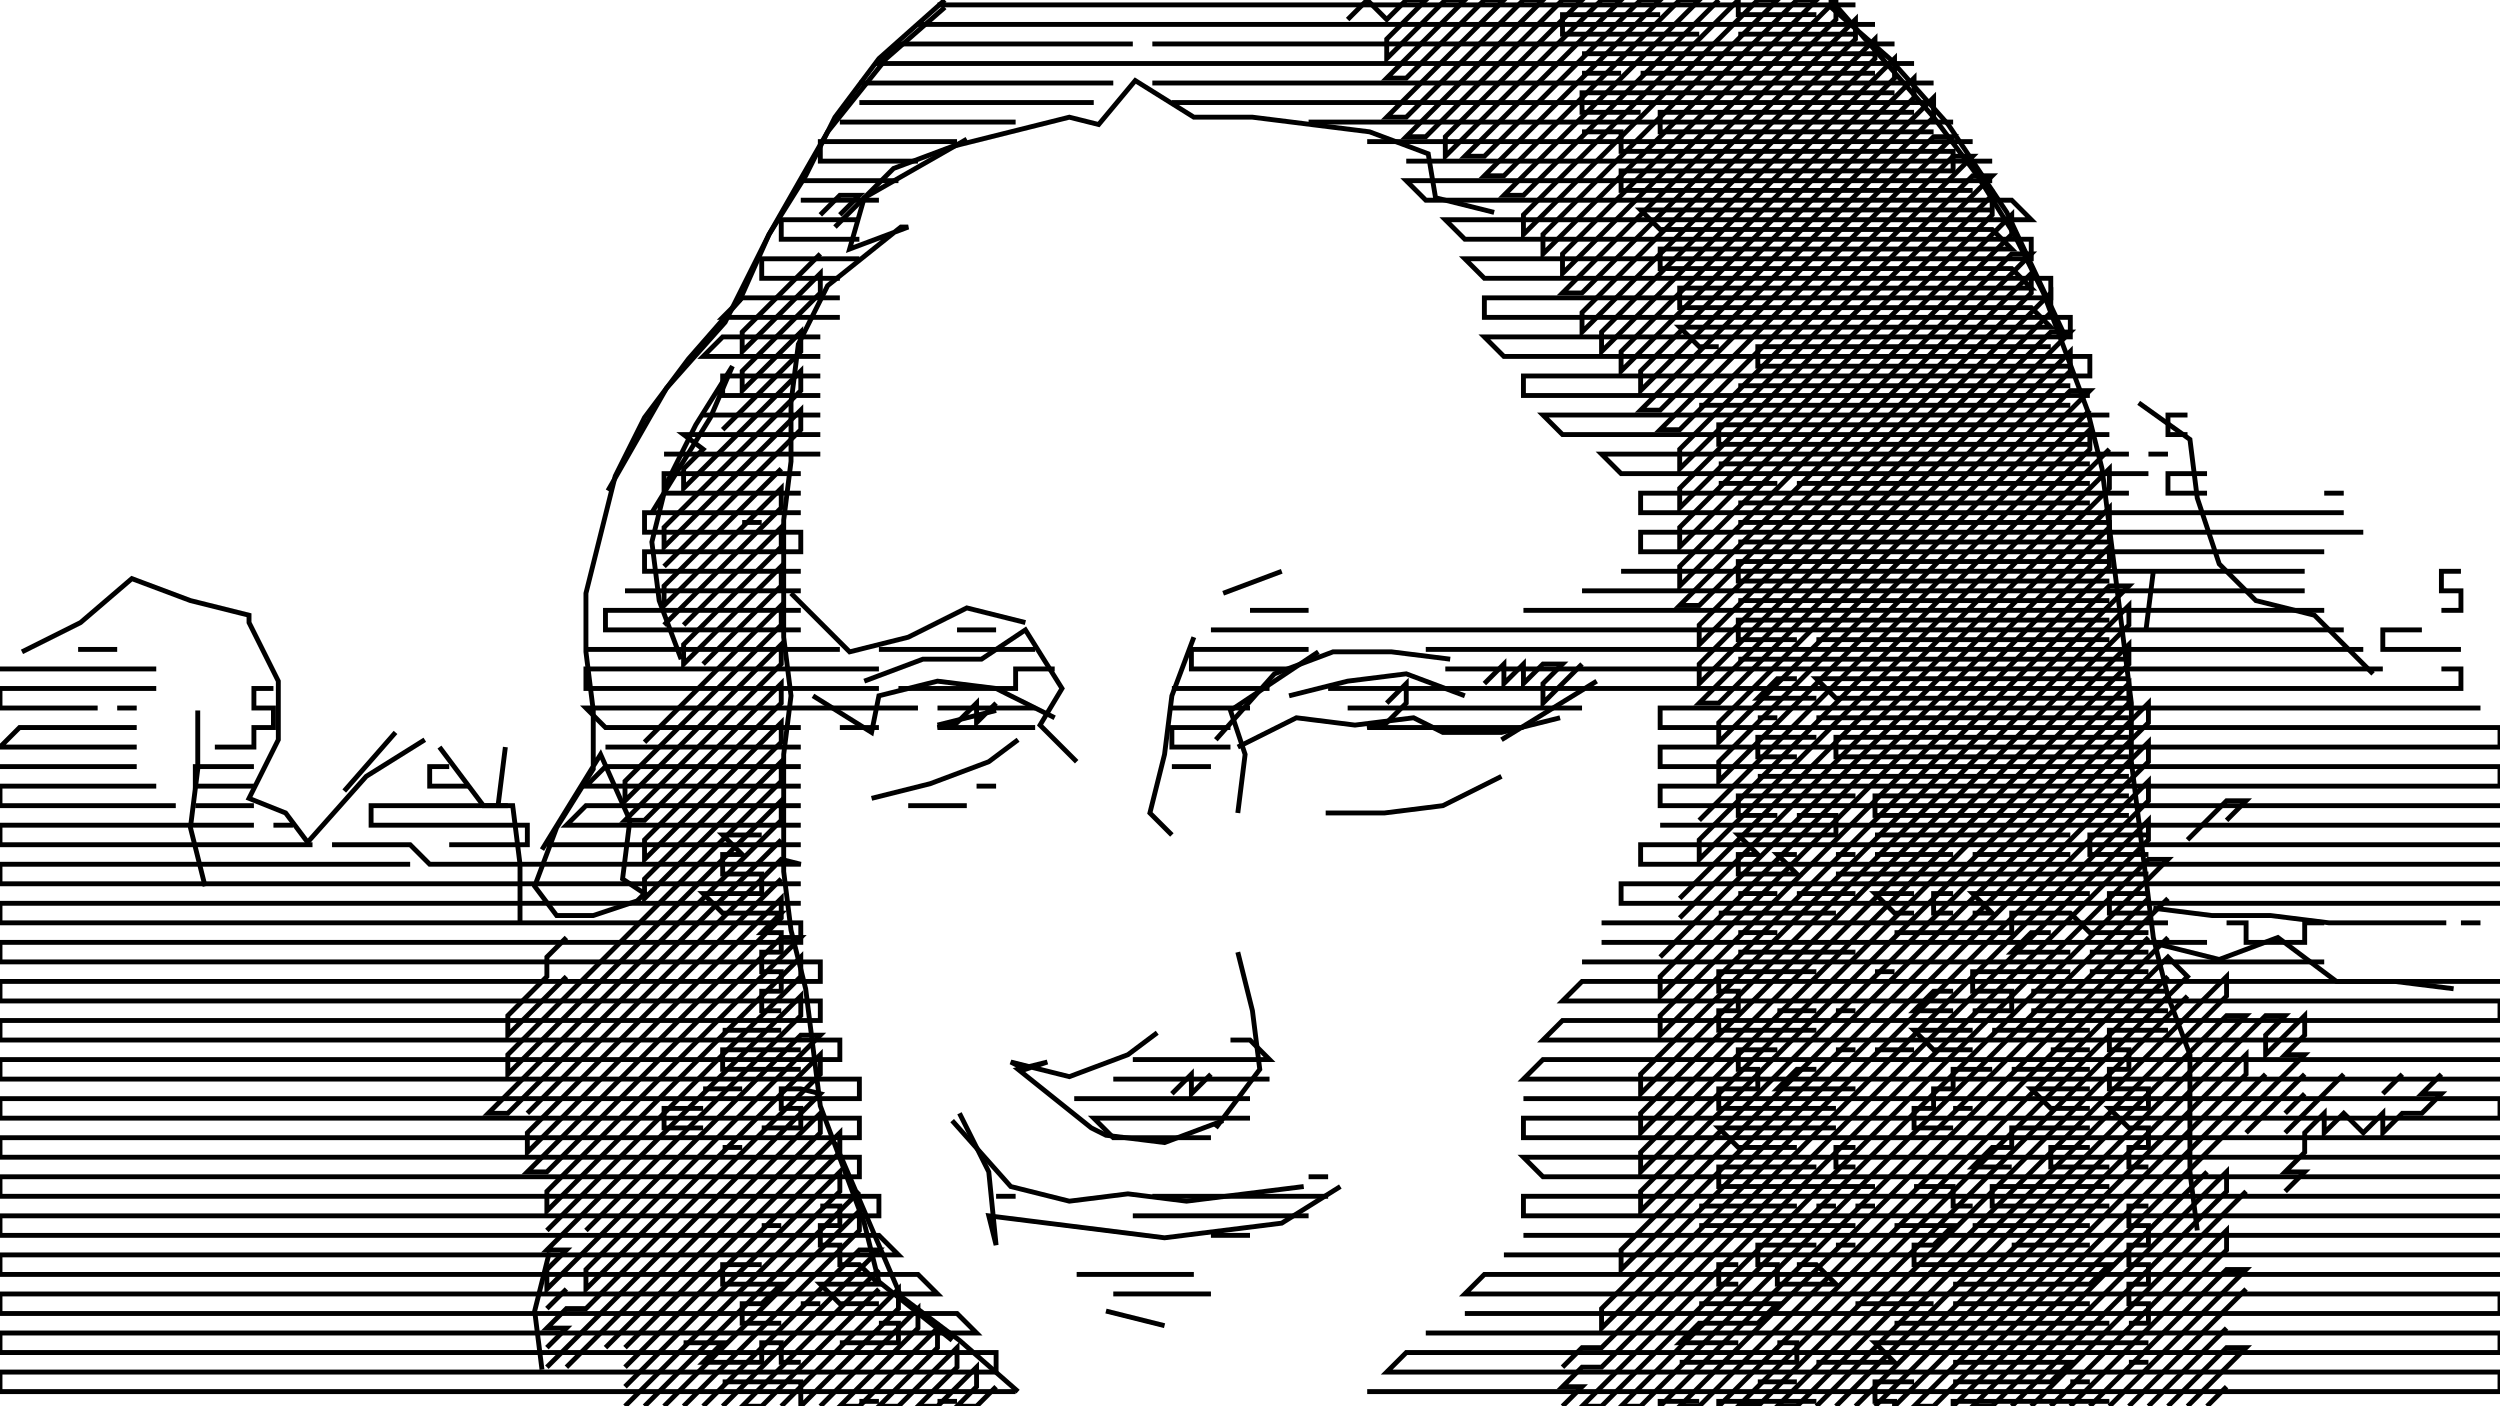 <svg xmlns="http://www.w3.org/2000/svg" height="288px" width="512px" version="1.1"><polyline points="193.5,0.0,180.0,12.0,171.0,24.0,165.0,36.0,157.5,48.0,151.5,61.5,141.0,73.5,132.0,85.5,126.0,97.5,123.0,109.5,120.0,121.5,120.0,133.5,121.5,145.5,121.5,157.5,114.0,169.5,109.5,181.5,114.0,187.5,121.5,187.5,130.5,184.5,132.0,183.0,127.5,180.0,129.0,168.0,123.0,154.5,111.0,174.0" stroke="black" stroke-width="1" fill="none" />
<polyline points="102.0,165.0,103.5,153.0" stroke="black" stroke-width="1" fill="none" />
<polyline points="90.0,153.0,99.0,165.0,105.0,165.0,106.5,177.0,106.5,189.0" stroke="black" stroke-width="1" fill="none" />
<polyline points="70.5,162.0,81.0,150.0" stroke="black" stroke-width="1" fill="none" />
<polyline points="87.0,151.5,75.0,159.0,63.0,172.5,58.5,166.5,51.0,163.5,57.0,151.5,57.0,139.5,51.0,127.5,51.0,126.0,39.0,123.0,27.0,118.5,16.5,127.5,4.5,133.5" stroke="black" stroke-width="1" fill="none" />
<polyline points="40.5,145.5,40.5,157.5,39.0,169.5,42.0,181.5" stroke="black" stroke-width="1" fill="none" />
<polyline points="112.5,256.5,109.5,268.5,111.0,280.5" stroke="black" stroke-width="1" fill="none" />
<polyline points="171.0,234.0,184.5,265.5,196.5,274.5,208.5,285.0" stroke="black" stroke-width="1" fill="none" />
<polyline points="226.5,268.5,238.5,271.5" stroke="black" stroke-width="1" fill="none" />
<polyline points="244.5,261.0,232.5,261.0,220.5,261.0" stroke="black" stroke-width="1" fill="none" />
<polyline points="195.0,229.5,207.0,243.0,219.0,246.0,231.0,244.5,243.0,246.0,255.0,244.5,267.0,243.0" stroke="black" stroke-width="1" fill="none" />
<polyline points="250.5,229.5,238.5,234.0,226.5,232.5,223.5,231.0,208.5,219.0,214.5,217.5,210.0,219.0,207.0,217.5,219.0,220.5,231.0,216.0,237.0,211.5" stroke="black" stroke-width="1" fill="none" />
<polyline points="249.0,231.0,258.0,219.0,256.5,207.0,253.5,195.0" stroke="black" stroke-width="1" fill="none" />
<polyline points="271.5,166.5,283.5,166.5,295.5,165.0,307.5,159.0" stroke="black" stroke-width="1" fill="none" />
<polyline points="300.0,142.5,288.0,138.0,276.0,139.5,264.0,142.5" stroke="black" stroke-width="1" fill="none" />
<polyline points="270.0,133.5,252.0,145.5,255.0,154.5,253.5,166.5" stroke="black" stroke-width="1" fill="none" />
<polyline points="253.5,153.0,265.5,147.0,277.5,148.5,289.5,147.0,295.5,150.0,307.5,150.0,319.5,147.0" stroke="black" stroke-width="1" fill="none" />
<polyline points="327.0,139.5,307.5,151.5" stroke="black" stroke-width="1" fill="none" />
<polyline points="262.5,117.0,250.5,121.5" stroke="black" stroke-width="1" fill="none" />
<polyline points="244.5,130.5,240.0,142.5,238.5,154.5,235.5,166.5,240.0,171.0" stroke="black" stroke-width="1" fill="none" />
<polyline points="249.0,151.5,261.0,138.0,273.0,133.5,285.0,133.5,297.0,135.0" stroke="black" stroke-width="1" fill="none" />
<polyline points="204.0,145.5,192.0,148.5" stroke="black" stroke-width="1" fill="none" />
<polyline points="208.5,151.5,202.5,156.0,190.5,160.5,178.5,163.5" stroke="black" stroke-width="1" fill="none" />
<polyline points="186.0,165.0,198.0,165.0" stroke="black" stroke-width="1" fill="none" />
<polyline points="220.5,156.0,213.0,148.5,217.5,141.0,210.0,129.0,201.0,135.0,189.0,135.0,177.0,139.5" stroke="black" stroke-width="1" fill="none" />
<polyline points="166.5,142.5,178.5,150.0,180.0,142.5,192.0,139.5,204.0,141.0,216.0,147.0" stroke="black" stroke-width="1" fill="none" />
<polyline points="210.0,127.5,198.0,124.5,186.0,130.5,174.0,133.5,162.0,121.5" stroke="black" stroke-width="1" fill="none" />
<polyline points="139.5,135.0,135.0,123.0,133.5,111.0,136.5,99.0,142.5,87.0,150.0,75.0,145.5,85.5,133.5,105.0" stroke="black" stroke-width="1" fill="none" />
<polyline points="124.5,100.5,136.5,79.5,148.5,66.0,157.5,48.0,169.5,27.0,181.5,12.0,193.5,1.5" stroke="black" stroke-width="1" fill="none" />
<polyline points="198.0,28.5,177.0,40.5,174.0,51.0,186.0,46.5,184.5,46.5,169.5,58.5,163.5,70.5,162.0,82.5,162.0,94.5,160.5,106.5,160.5,118.5,160.5,130.5,162.0,142.5,160.5,154.5,160.5,166.5,160.5,178.5,162.0,190.5,165.0,202.5,166.5,214.5,168.0,226.5,172.5,238.5,177.0,250.5,180.0,262.5,195.0,274.5" stroke="black" stroke-width="1" fill="none" />
<polyline points="196.5,228.0,202.5,240.0,204.0,255.0,202.5,249.0,214.5,250.5,226.5,252.0,238.5,253.5,250.5,252.0,262.5,250.5,274.5,243.0" stroke="black" stroke-width="1" fill="none" />
<polyline points="442.5,193.5,454.5,196.5,466.5,192.0,478.5,201.0,490.5,201.0,502.5,202.5" stroke="black" stroke-width="1" fill="none" />
<polyline points="501.0,189.0,489.0,189.0,477.0,189.0,465.0,187.5,453.0,187.5,441.0,186.0" stroke="black" stroke-width="1" fill="none" />
<polyline points="486.0,138.0,474.0,126.0,462.0,123.0,454.5,115.5,450.0,102.0,448.5,90.0,438.0,82.5" stroke="black" stroke-width="1" fill="none" />
<polyline points="423.0,69.0,411.0,43.5,399.0,25.5,387.0,12.0,375.0,1.5,375.0,0.0,385.5,12.0,396.0,24.0,405.0,36.0,412.5,48.0,418.5,60.0,423.0,72.0,427.5,84.0,430.5,96.0,432.0,108.0,433.5,120.0,435.0,132.0,436.5,144.0,436.5,156.0,438.0,168.0,439.5,180.0,441.0,192.0,444.0,204.0,448.5,216.0,448.5,228.0,448.5,240.0,450.0,252.0" stroke="black" stroke-width="1" fill="none" />
<polyline points="439.5,129.0,441.0,117.0" stroke="black" stroke-width="1" fill="none" />
<polyline points="306.0,43.5,294.0,40.5,292.5,31.5,280.5,27.0,268.5,25.5,256.5,24.0,244.5,24.0,232.5,16.5,225.0,25.5,219.0,24.0,207.0,27.0,195.0,30.0,183.0,34.5,171.0,46.5" stroke="black" stroke-width="1" fill="none" />
<polyline points="0.0,137.0,32.0,137.0" stroke="black" stroke-width="1" fill="none" />
<polyline points="28.0,145.0,24.0,145.0" stroke="black" stroke-width="1" fill="none" />
<polyline points="24.0,133.0,16.0,133.0" stroke="black" stroke-width="1" fill="none" />
<polyline points="20.0,145.0,0.0,145.0,0.0,141.0,32.0,141.0" stroke="black" stroke-width="1" fill="none" />
<polyline points="44.0,153.0,52.0,153.0,52.0,149.0,56.0,149.0,56.0,145.0,52.0,145.0,52.0,141.0,56.0,141.0" stroke="black" stroke-width="1" fill="none" />
<polyline points="52.0,161.0,40.0,161.0,40.0,157.0,52.0,157.0" stroke="black" stroke-width="1" fill="none" />
<polyline points="56.0,169.0,60.0,169.0" stroke="black" stroke-width="1" fill="none" />
<polyline points="68.0,173.0,84.0,173.0,88.0,177.0,108.0,177.0,112.0,177.0,164.0,177.0,160.0,176.0,108.0,228.0" stroke="black" stroke-width="1" fill="none" />
<polyline points="120.0,252.0,164.0,208.0,164.0,204.0,112.0,256.0,116.0,256.0,112.0,260.0,112.0,264.0,164.0,212.0,168.0,212.0,120.0,260.0,120.0,264.0,168.0,216.0,168.0,220.0,120.0,268.0,116.0,268.0,112.0,272.0,116.0,272.0,112.0,276.0" stroke="black" stroke-width="1" fill="none" />
<polyline points="124.0,276.0,168.0,232.0,168.0,228.0,116.0,280.0" stroke="black" stroke-width="1" fill="none" />
<polyline points="128.0,288.0,172.0,244.0,172.0,240.0,128.0,284.0" stroke="black" stroke-width="1" fill="none" />
<polyline points="140.0,288.0,176.0,252.0,176.0,248.0,136.0,288.0" stroke="black" stroke-width="1" fill="none" />
<polyline points="148.0,288.0,180.0,256.0,176.0,256.0,144.0,288.0" stroke="black" stroke-width="1" fill="none" />
<polyline points="148.0,283.0,156.0,283.0,160.0,283.0,164.0,283.0,164.0,288.0,184.0,268.0,184.0,264.0,160.0,288.0" stroke="black" stroke-width="1" fill="none" />
<polyline points="168.0,288.0,188.0,268.0,188.0,272.0,172.0,288.0,176.0,288.0,192.0,272.0,192.0,276.0,180.0,288.0,184.0,288.0,196.0,276.0,196.0,280.0,188.0,288.0,192.0,288.0,200.0,280.0,200.0,284.0,196.0,288.0,200.0,288.0,204.0,284.0" stroke="black" stroke-width="1" fill="none" />
<polyline points="196.0,287.0,192.0,287.0" stroke="black" stroke-width="1" fill="none" />
<polyline points="180.0,287.0,176.0,287.0" stroke="black" stroke-width="1" fill="none" />
<polyline points="172.0,275.0,184.0,275.0,184.0,271.0,180.0,271.0" stroke="black" stroke-width="1" fill="none" />
<polyline points="180.0,264.0,156.0,288.0,152.0,288.0,180.0,260.0" stroke="black" stroke-width="1" fill="none" />
<polyline points="180.0,267.0,172.0,267.0,168.0,263.0,180.0,263.0,176.0,259.0,172.0,259.0,172.0,255.0,168.0,255.0,168.0,251.0,172.0,251.0,172.0,247.0,168.0,247.0" stroke="black" stroke-width="1" fill="none" />
<polyline points="176.0,244.0,132.0,288.0" stroke="black" stroke-width="1" fill="none" />
<polyline points="128.0,280.0,172.0,236.0,172.0,232.0,128.0,276.0" stroke="black" stroke-width="1" fill="none" />
<polyline points="140.0,275.0,148.0,275.0,144.0,279.0,156.0,279.0,156.0,275.0,160.0,275.0,160.0,279.0,164.0,279.0" stroke="black" stroke-width="1" fill="none" />
<polyline points="164.0,267.0,168.0,267.0" stroke="black" stroke-width="1" fill="none" />
<polyline points="160.0,271.0,152.0,271.0,152.0,267.0,156.0,267.0,160.0,263.0,148.0,263.0,148.0,259.0,156.0,259.0" stroke="black" stroke-width="1" fill="none" />
<polyline points="156.0,251.0,160.0,251.0" stroke="black" stroke-width="1" fill="none" />
<polyline points="152.0,235.0,148.0,235.0" stroke="black" stroke-width="1" fill="none" />
<polyline points="156.0,231.0,164.0,231.0,164.0,227.0,160.0,227.0,160.0,223.0,164.0,223.0,168.0,224.0,112.0,280.0" stroke="black" stroke-width="1" fill="none" />
<polyline points="112.0,268.0,116.0,264.0" stroke="black" stroke-width="1" fill="none" />
<polyline points="112.0,252.0,164.0,200.0,164.0,196.0,112.0,248.0,112.0,244.0,164.0,192.0,160.0,192.0,112.0,240.0,108.0,240.0,160.0,188.0,160.0,184.0,108.0,236.0,108.0,232.0,160.0,180.0" stroke="black" stroke-width="1" fill="none" />
<polyline points="160.0,172.0,104.0,228.0,100.0,228.0,160.0,168.0,160.0,164.0,104.0,220.0,104.0,216.0,160.0,160.0,160.0,156.0,132.0,184.0,132.0,180.0,160.0,152.0,160.0,148.0,132.0,176.0,132.0,172.0,160.0,144.0,160.0,140.0,132.0,168.0,128.0,168.0,160.0,136.0,160.0,132.0,128.0,164.0,128.0,160.0,160.0,128.0,160.0,124.0,132.0,152.0" stroke="black" stroke-width="1" fill="none" />
<polyline points="124.0,153.0,164.0,153.0" stroke="black" stroke-width="1" fill="none" />
<polyline points="172.0,149.0,180.0,149.0" stroke="black" stroke-width="1" fill="none" />
<polyline points="184.0,141.0,208.0,141.0,208.0,137.0,216.0,137.0" stroke="black" stroke-width="1" fill="none" />
<polyline points="204.0,144.0,200.0,148.0,200.0,144.0,196.0,148.0,192.0,149.0,212.0,149.0" stroke="black" stroke-width="1" fill="none" />
<polyline points="204.0,161.0,200.0,161.0" stroke="black" stroke-width="1" fill="none" />
<polyline points="192.0,145.0,212.0,145.0" stroke="black" stroke-width="1" fill="none" />
<polyline points="204.0,129.0,196.0,129.0" stroke="black" stroke-width="1" fill="none" />
<polyline points="180.0,133.0,212.0,133.0" stroke="black" stroke-width="1" fill="none" />
<polyline points="240.0,141.0,260.0,141.0" stroke="black" stroke-width="1" fill="none" />
<polyline points="272.0,141.0,496.0,141.0,500.0,141.0,504.0,141.0,504.0,137.0,500.0,137.0" stroke="black" stroke-width="1" fill="none" />
<polyline points="500.0,125.0,504.0,125.0,504.0,121.0,500.0,121.0,500.0,117.0,504.0,117.0" stroke="black" stroke-width="1" fill="none" />
<polyline points="504.0,133.0,488.0,133.0,488.0,129.0,496.0,129.0" stroke="black" stroke-width="1" fill="none" />
<polyline points="480.0,101.0,476.0,101.0" stroke="black" stroke-width="1" fill="none" />
<polyline points="452.0,101.0,444.0,101.0,444.0,97.0,452.0,97.0" stroke="black" stroke-width="1" fill="none" />
<polyline points="448.0,89.0,444.0,89.0,444.0,85.0,448.0,85.0" stroke="black" stroke-width="1" fill="none" />
<polyline points="444.0,93.0,440.0,93.0" stroke="black" stroke-width="1" fill="none" />
<polyline points="432.0,92.0,348.0,176.0,348.0,172.0,428.0,92.0,428.0,88.0,348.0,168.0" stroke="black" stroke-width="1" fill="none" />
<polyline points="340.0,169.0,512.0,169.0" stroke="black" stroke-width="1" fill="none" />
<polyline points="508.0,189.0,504.0,189.0" stroke="black" stroke-width="1" fill="none" />
<polyline points="500.0,220.0,496.0,224.0,500.0,224.0,496.0,228.0,492.0,228.0,488.0,232.0,488.0,228.0,484.0,232.0,480.0,228.0,476.0,232.0,476.0,228.0,472.0,232.0,472.0,236.0,468.0,240.0,472.0,240.0,468.0,244.0" stroke="black" stroke-width="1" fill="none" />
<polyline points="460.0,244.0,416.0,288.0" stroke="black" stroke-width="1" fill="none" />
<polyline points="424.0,288.0,456.0,256.0,456.0,252.0,420.0,288.0" stroke="black" stroke-width="1" fill="none" />
<polyline points="424.0,283.0,428.0,283.0" stroke="black" stroke-width="1" fill="none" />
<polyline points="432.0,288.0,460.0,260.0,456.0,260.0,428.0,288.0" stroke="black" stroke-width="1" fill="none" />
<polyline points="436.0,288.0,460.0,264.0" stroke="black" stroke-width="1" fill="none" />
<polyline points="456.0,272.0,440.0,288.0" stroke="black" stroke-width="1" fill="none" />
<polyline points="448.0,288.0,460.0,276.0,456.0,276.0,444.0,288.0" stroke="black" stroke-width="1" fill="none" />
<polyline points="452.0,288.0,456.0,284.0" stroke="black" stroke-width="1" fill="none" />
<polyline points="440.0,279.0,436.0,279.0" stroke="black" stroke-width="1" fill="none" />
<polyline points="436.0,271.0,440.0,271.0,440.0,267.0,436.0,267.0,436.0,263.0,440.0,263.0,440.0,259.0,436.0,259.0,436.0,255.0,440.0,255.0,440.0,251.0,436.0,251.0,436.0,247.0,440.0,247.0" stroke="black" stroke-width="1" fill="none" />
<polyline points="440.0,239.0,436.0,239.0,436.0,235.0,440.0,235.0,440.0,231.0,436.0,231.0,432.0,227.0,440.0,227.0,440.0,223.0,432.0,223.0,432.0,219.0,436.0,219.0,436.0,215.0,432.0,215.0,432.0,211.0,436.0,211.0,440.0,211.0,444.0,211.0" stroke="black" stroke-width="1" fill="none" />
<polyline points="448.0,204.0,364.0,288.0,368.0,288.0,456.0,200.0,456.0,204.0,372.0,288.0" stroke="black" stroke-width="1" fill="none" />
<polyline points="380.0,288.0,460.0,208.0,456.0,208.0,376.0,288.0" stroke="black" stroke-width="1" fill="none" />
<polyline points="384.0,288.0,464.0,208.0,468.0,208.0,464.0,212.0,464.0,216.0,472.0,208.0,472.0,212.0,468.0,216.0,472.0,216.0,400.0,288.0,400.0,287.0,432.0,287.0" stroke="black" stroke-width="1" fill="none" />
<polyline points="412.0,288.0,456.0,244.0,456.0,240.0,408.0,288.0,404.0,288.0,452.0,240.0" stroke="black" stroke-width="1" fill="none" />
<polyline points="468.0,232.0,480.0,220.0" stroke="black" stroke-width="1" fill="none" />
<polyline points="472.0,220.0,460.0,232.0" stroke="black" stroke-width="1" fill="none" />
<polyline points="468.0,228.0,472.0,224.0" stroke="black" stroke-width="1" fill="none" />
<polyline points="464.0,220.0,396.0,288.0,392.0,288.0,460.0,220.0,460.0,216.0,388.0,288.0,388.0,287.0,384.0,287.0,384.0,283.0,392.0,283.0" stroke="black" stroke-width="1" fill="none" />
<polyline points="400.0,283.0,420.0,283.0,424.0,279.0,400.0,279.0" stroke="black" stroke-width="1" fill="none" />
<polyline points="400.0,267.0,428.0,267.0" stroke="black" stroke-width="1" fill="none" />
<polyline points="428.0,255.0,412.0,255.0" stroke="black" stroke-width="1" fill="none" />
<polyline points="404.0,251.0,428.0,251.0" stroke="black" stroke-width="1" fill="none" />
<polyline points="432.0,239.0,420.0,239.0,420.0,235.0,428.0,235.0" stroke="black" stroke-width="1" fill="none" />
<polyline points="428.0,227.0,420.0,227.0,416.0,223.0,428.0,223.0" stroke="black" stroke-width="1" fill="none" />
<polyline points="428.0,215.0,420.0,215.0" stroke="black" stroke-width="1" fill="none" />
<polyline points="412.0,219.0,428.0,219.0" stroke="black" stroke-width="1" fill="none" />
<polyline points="416.0,207.0,444.0,207.0" stroke="black" stroke-width="1" fill="none" />
<polyline points="444.0,200.0,356.0,288.0,360.0,288.0,448.0,200.0,444.0,196.0,352.0,288.0,352.0,287.0,356.0,287.0,360.0,287.0,372.0,287.0" stroke="black" stroke-width="1" fill="none" />
<polyline points="372.0,279.0,388.0,279.0,384.0,275.0,440.0,275.0" stroke="black" stroke-width="1" fill="none" />
<polyline points="432.0,247.0,408.0,247.0,408.0,243.0,432.0,243.0" stroke="black" stroke-width="1" fill="none" />
<polyline points="428.0,231.0,412.0,231.0,412.0,235.0,408.0,235.0,404.0,239.0,412.0,239.0" stroke="black" stroke-width="1" fill="none" />
<polyline points="404.0,247.0,400.0,247.0,400.0,243.0,392.0,243.0" stroke="black" stroke-width="1" fill="none" />
<polyline points="388.0,251.0,400.0,251.0,396.0,255.0,392.0,255.0,392.0,259.0,432.0,259.0,428.0,263.0,400.0,263.0" stroke="black" stroke-width="1" fill="none" />
<polyline points="388.0,271.0,432.0,271.0" stroke="black" stroke-width="1" fill="none" />
<polyline points="400.0,231.0,392.0,231.0,392.0,227.0,396.0,227.0,396.0,223.0,400.0,223.0,400.0,219.0,408.0,219.0" stroke="black" stroke-width="1" fill="none" />
<polyline points="408.0,211.0,428.0,211.0" stroke="black" stroke-width="1" fill="none" />
<polyline points="428.0,199.0,440.0,199.0" stroke="black" stroke-width="1" fill="none" />
<polyline points="440.0,192.0,344.0,288.0,348.0,288.0,444.0,192.0" stroke="black" stroke-width="1" fill="none" />
<polyline points="444.0,184.0,340.0,288.0,340.0,287.0,348.0,287.0" stroke="black" stroke-width="1" fill="none" />
<polyline points="344.0,279.0,368.0,279.0,368.0,275.0,364.0,275.0" stroke="black" stroke-width="1" fill="none" />
<polyline points="360.0,283.0,368.0,283.0" stroke="black" stroke-width="1" fill="none" />
<polyline points="380.0,267.0,396.0,267.0" stroke="black" stroke-width="1" fill="none" />
<polyline points="380.0,255.0,376.0,255.0" stroke="black" stroke-width="1" fill="none" />
<polyline points="376.0,247.0,372.0,247.0" stroke="black" stroke-width="1" fill="none" />
<polyline points="380.0,247.0,384.0,247.0" stroke="black" stroke-width="1" fill="none" />
<polyline points="380.0,239.0,376.0,239.0,376.0,235.0,380.0,235.0" stroke="black" stroke-width="1" fill="none" />
<polyline points="372.0,219.0,368.0,219.0,364.0,223.0,380.0,223.0" stroke="black" stroke-width="1" fill="none" />
<polyline points="380.0,215.0,376.0,215.0" stroke="black" stroke-width="1" fill="none" />
<polyline points="376.0,207.0,380.0,207.0" stroke="black" stroke-width="1" fill="none" />
<polyline points="384.0,199.0,388.0,199.0" stroke="black" stroke-width="1" fill="none" />
<polyline points="388.0,191.0,400.0,191.0,404.0,191.0,412.0,191.0,412.0,187.0,424.0,187.0,428.0,191.0,440.0,191.0" stroke="black" stroke-width="1" fill="none" />
<polyline points="440.0,184.0,336.0,288.0,332.0,288.0,444.0,176.0,440.0,176.0,328.0,288.0,324.0,288.0,440.0,172.0,440.0,168.0,328.0,280.0,324.0,280.0,320.0,284.0,324.0,284.0,320.0,288.0" stroke="black" stroke-width="1" fill="none" />
<polyline points="320.0,280.0,324.0,276.0,328.0,276.0,440.0,164.0,440.0,160.0,328.0,272.0,328.0,268.0,440.0,156.0,440.0,152.0,332.0,260.0,332.0,256.0,440.0,148.0,440.0,144.0,336.0,248.0,336.0,244.0,436.0,144.0,436.0,140.0,336.0,240.0,336.0,236.0,436.0,136.0,436.0,132.0,336.0,232.0,336.0,228.0,436.0,128.0,436.0,124.0,336.0,224.0,336.0,220.0,436.0,120.0,432.0,120.0,340.0,212.0,340.0,208.0,432.0,116.0,432.0,112.0,340.0,204.0,340.0,200.0,432.0,108.0,432.0,104.0,340.0,196.0" stroke="black" stroke-width="1" fill="none" />
<polyline points="344.0,188.0,432.0,100.0,432.0,96.0,344.0,184.0" stroke="black" stroke-width="1" fill="none" />
<polyline points="352.0,187.0,364.0,187.0,368.0,187.0,376.0,187.0" stroke="black" stroke-width="1" fill="none" />
<polyline points="376.0,179.0,400.0,179.0,404.0,179.0,440.0,179.0" stroke="black" stroke-width="1" fill="none" />
<polyline points="440.0,187.0,432.0,187.0,432.0,183.0,440.0,183.0" stroke="black" stroke-width="1" fill="none" />
<polyline points="448.0,172.0,456.0,164.0,460.0,164.0,456.0,168.0" stroke="black" stroke-width="1" fill="none" />
<polyline points="456.0,189.0,460.0,189.0,460.0,193.0,472.0,193.0,472.0,189.0,476.0,189.0" stroke="black" stroke-width="1" fill="none" />
<polyline points="492.0,220.0,488.0,224.0" stroke="black" stroke-width="1" fill="none" />
<polyline points="440.0,195.0,428.0,195.0" stroke="black" stroke-width="1" fill="none" />
<polyline points="420.0,191.0,416.0,191.0,412.0,195.0,424.0,195.0" stroke="black" stroke-width="1" fill="none" />
<polyline points="416.0,203.0,444.0,203.0" stroke="black" stroke-width="1" fill="none" />
<polyline points="440.0,175.0,428.0,175.0,428.0,171.0,440.0,171.0" stroke="black" stroke-width="1" fill="none" />
<polyline points="424.0,199.0,404.0,199.0,404.0,203.0,412.0,203.0,412.0,207.0,404.0,207.0" stroke="black" stroke-width="1" fill="none" />
<polyline points="404.0,215.0,396.0,215.0,392.0,211.0,404.0,211.0" stroke="black" stroke-width="1" fill="none" />
<polyline points="400.0,203.0,396.0,203.0,392.0,207.0,400.0,207.0" stroke="black" stroke-width="1" fill="none" />
<polyline points="392.0,215.0,384.0,215.0" stroke="black" stroke-width="1" fill="none" />
<polyline points="400.0,227.0,404.0,227.0" stroke="black" stroke-width="1" fill="none" />
<polyline points="404.0,187.0,408.0,187.0,404.0,183.0,428.0,183.0" stroke="black" stroke-width="1" fill="none" />
<polyline points="424.0,175.0,404.0,175.0" stroke="black" stroke-width="1" fill="none" />
<polyline points="400.0,183.0,396.0,183.0,396.0,187.0,400.0,187.0" stroke="black" stroke-width="1" fill="none" />
<polyline points="392.0,187.0,388.0,187.0,384.0,183.0,392.0,183.0" stroke="black" stroke-width="1" fill="none" />
<polyline points="384.0,175.0,400.0,175.0" stroke="black" stroke-width="1" fill="none" />
<polyline points="384.0,171.0,424.0,171.0" stroke="black" stroke-width="1" fill="none" />
<polyline points="436.0,167.0,384.0,167.0,384.0,163.0,436.0,163.0" stroke="black" stroke-width="1" fill="none" />
<polyline points="436.0,151.0,384.0,151.0,380.0,151.0,376.0,151.0,376.0,155.0,436.0,155.0" stroke="black" stroke-width="1" fill="none" />
<polyline points="380.0,175.0,376.0,175.0" stroke="black" stroke-width="1" fill="none" />
<polyline points="380.0,183.0,368.0,183.0" stroke="black" stroke-width="1" fill="none" />
<polyline points="368.0,175.0,364.0,175.0,368.0,179.0,356.0,179.0,356.0,175.0,360.0,175.0,356.0,171.0,376.0,171.0,376.0,167.0,368.0,167.0" stroke="black" stroke-width="1" fill="none" />
<polyline points="360.0,159.0,436.0,159.0" stroke="black" stroke-width="1" fill="none" />
<polyline points="436.0,143.0,376.0,143.0,372.0,139.0,436.0,139.0" stroke="black" stroke-width="1" fill="none" />
<polyline points="428.0,84.0,352.0,160.0,352.0,156.0,428.0,80.0,424.0,80.0,352.0,152.0,352.0,148.0,424.0,76.0,424.0,72.0,352.0,144.0,348.0,144.0,424.0,68.0,420.0,68.0,348.0,140.0,348.0,136.0,420.0,64.0,420.0,60.0,348.0,132.0,348.0,128.0,416.0,60.0,416.0,56.0,348.0,124.0,344.0,124.0,416.0,52.0,412.0,52.0,344.0,120.0,344.0,116.0,412.0,48.0,412.0,44.0,344.0,112.0,344.0,108.0,408.0,44.0,408.0,40.0,344.0,104.0,344.0,100.0,408.0,36.0,404.0,36.0,344.0,96.0,344.0,92.0,404.0,32.0,400.0,32.0,344.0,88.0,340.0,88.0,400.0,28.0,396.0,28.0,340.0,84.0,336.0,84.0,396.0,24.0,396.0,20.0,336.0,80.0,336.0,76.0,392.0,20.0,392.0,16.0,332.0,76.0,332.0,72.0,388.0,16.0,388.0,12.0,328.0,72.0,328.0,68.0,384.0,12.0,384.0,8.0,324.0,68.0,324.0,64.0,380.0,8.0,380.0,4.0,324.0,60.0,320.0,60.0,376.0,4.0,376.0,0.0,320.0,56.0,320.0,52.0,372.0,0.0,368.0,0.0,316.0,52.0,316.0,48.0,364.0,0.0,360.0,0.0,312.0,48.0,312.0,44.0,356.0,0.0,356.0,3.0,372.0,3.0" stroke="black" stroke-width="1" fill="none" />
<polyline points="380.0,7.0,356.0,7.0" stroke="black" stroke-width="1" fill="none" />
<polyline points="352.0,0.0,312.0,40.0,308.0,40.0,348.0,0.0,344.0,0.0,308.0,36.0,304.0,36.0,340.0,0.0,336.0,0.0,304.0,32.0,300.0,32.0,332.0,0.0,328.0,0.0,296.0,32.0,296.0,28.0,324.0,0.0,320.0,0.0,292.0,28.0,288.0,28.0,316.0,0.0,312.0,0.0,288.0,24.0,284.0,24.0,308.0,0.0,304.0,0.0,288.0,16.0,284.0,16.0,300.0,0.0,296.0,0.0,284.0,12.0,284.0,8.0,292.0,0.0,288.0,0.0,284.0,4.0,280.0,0.0,276.0,4.0" stroke="black" stroke-width="1" fill="none" />
<polyline points="268.0,25.0,400.0,25.0" stroke="black" stroke-width="1" fill="none" />
<polyline points="424.0,75.0,360.0,75.0,360.0,71.0,420.0,71.0" stroke="black" stroke-width="1" fill="none" />
<polyline points="428.0,99.0,368.0,99.0" stroke="black" stroke-width="1" fill="none" />
<polyline points="356.0,103.0,428.0,103.0" stroke="black" stroke-width="1" fill="none" />
<polyline points="436.0,147.0,372.0,147.0" stroke="black" stroke-width="1" fill="none" />
<polyline points="368.0,139.0,364.0,139.0,360.0,143.0,372.0,143.0" stroke="black" stroke-width="1" fill="none" />
<polyline points="372.0,131.0,432.0,131.0" stroke="black" stroke-width="1" fill="none" />
<polyline points="368.0,131.0,364.0,131.0,360.0,131.0,356.0,131.0,356.0,127.0,432.0,127.0" stroke="black" stroke-width="1" fill="none" />
<polyline points="432.0,119.0,364.0,119.0,360.0,119.0,356.0,119.0,356.0,115.0,432.0,115.0" stroke="black" stroke-width="1" fill="none" />
<polyline points="368.0,155.0,360.0,155.0,360.0,151.0,372.0,151.0" stroke="black" stroke-width="1" fill="none" />
<polyline points="364.0,147.0,360.0,147.0" stroke="black" stroke-width="1" fill="none" />
<polyline points="356.0,135.0,436.0,135.0" stroke="black" stroke-width="1" fill="none" />
<polyline points="364.0,167.0,356.0,167.0,356.0,163.0,380.0,163.0" stroke="black" stroke-width="1" fill="none" />
<polyline points="364.0,183.0,356.0,183.0" stroke="black" stroke-width="1" fill="none" />
<polyline points="356.0,191.0,364.0,191.0" stroke="black" stroke-width="1" fill="none" />
<polyline points="356.0,195.0,380.0,195.0" stroke="black" stroke-width="1" fill="none" />
<polyline points="372.0,207.0,364.0,207.0" stroke="black" stroke-width="1" fill="none" />
<polyline points="364.0,215.0,356.0,215.0,356.0,219.0,360.0,219.0,360.0,223.0,352.0,223.0,352.0,227.0,376.0,227.0" stroke="black" stroke-width="1" fill="none" />
<polyline points="368.0,235.0,356.0,235.0,352.0,231.0,376.0,231.0" stroke="black" stroke-width="1" fill="none" />
<polyline points="372.0,255.0,360.0,255.0,360.0,259.0,364.0,259.0,364.0,263.0,376.0,263.0,372.0,259.0,368.0,259.0" stroke="black" stroke-width="1" fill="none" />
<polyline points="356.0,263.0,352.0,263.0,352.0,259.0,356.0,259.0" stroke="black" stroke-width="1" fill="none" />
<polyline points="348.0,251.0,380.0,251.0" stroke="black" stroke-width="1" fill="none" />
<polyline points="384.0,243.0,352.0,243.0,352.0,239.0,372.0,239.0" stroke="black" stroke-width="1" fill="none" />
<polyline points="368.0,247.0,348.0,247.0" stroke="black" stroke-width="1" fill="none" />
<polyline points="348.0,267.0,364.0,267.0,360.0,271.0,348.0,271.0,344.0,275.0,356.0,275.0" stroke="black" stroke-width="1" fill="none" />
<polyline points="312.0,253.0,512.0,253.0" stroke="black" stroke-width="1" fill="none" />
<polyline points="432.0,123.0,356.0,123.0" stroke="black" stroke-width="1" fill="none" />
<polyline points="356.0,111.0,432.0,111.0,432.0,107.0,356.0,107.0" stroke="black" stroke-width="1" fill="none" />
<polyline points="352.0,99.0,364.0,99.0" stroke="black" stroke-width="1" fill="none" />
<polyline points="352.0,95.0,428.0,95.0" stroke="black" stroke-width="1" fill="none" />
<polyline points="424.0,79.0,356.0,79.0" stroke="black" stroke-width="1" fill="none" />
<polyline points="348.0,83.0,424.0,83.0" stroke="black" stroke-width="1" fill="none" />
<polyline points="428.0,91.0,352.0,91.0,352.0,87.0,428.0,87.0" stroke="black" stroke-width="1" fill="none" />
<polyline points="352.0,71.0,348.0,71.0,344.0,67.0,420.0,67.0,416.0,63.0,344.0,63.0,344.0,59.0,416.0,59.0,412.0,55.0,340.0,55.0,340.0,51.0,412.0,51.0,408.0,47.0,340.0,47.0,336.0,43.0,408.0,43.0" stroke="black" stroke-width="1" fill="none" />
<polyline points="396.0,27.0,340.0,27.0,340.0,23.0,392.0,23.0" stroke="black" stroke-width="1" fill="none" />
<polyline points="384.0,15.0,336.0,15.0" stroke="black" stroke-width="1" fill="none" />
<polyline points="336.0,23.0,324.0,23.0,324.0,19.0,388.0,19.0" stroke="black" stroke-width="1" fill="none" />
<polyline points="404.0,39.0,332.0,39.0,332.0,35.0,400.0,35.0,400.0,31.0,332.0,31.0,332.0,27.0,324.0,27.0" stroke="black" stroke-width="1" fill="none" />
<polyline points="324.0,15.0,332.0,15.0" stroke="black" stroke-width="1" fill="none" />
<polyline points="324.0,11.0,384.0,11.0" stroke="black" stroke-width="1" fill="none" />
<polyline points="348.0,7.0,320.0,7.0,320.0,3.0,340.0,3.0" stroke="black" stroke-width="1" fill="none" />
<polyline points="288.0,33.0,408.0,33.0" stroke="black" stroke-width="1" fill="none" />
<polyline points="436.0,101.0,336.0,101.0,336.0,105.0,480.0,105.0" stroke="black" stroke-width="1" fill="none" />
<polyline points="372.0,199.0,352.0,199.0,352.0,203.0,356.0,203.0,356.0,207.0,352.0,207.0,352.0,211.0,372.0,211.0" stroke="black" stroke-width="1" fill="none" />
<polyline points="328.0,193.0,452.0,193.0" stroke="black" stroke-width="1" fill="none" />
<polyline points="512.0,165.0,340.0,165.0,340.0,161.0,512.0,161.0,512.0,157.0,340.0,157.0,340.0,153.0,512.0,153.0,512.0,149.0,340.0,149.0,340.0,145.0,508.0,145.0" stroke="black" stroke-width="1" fill="none" />
<polyline points="512.0,177.0,336.0,177.0,336.0,173.0,512.0,173.0" stroke="black" stroke-width="1" fill="none" />
<polyline points="476.0,113.0,336.0,113.0,336.0,109.0,484.0,109.0" stroke="black" stroke-width="1" fill="none" />
<polyline points="512.0,185.0,332.0,185.0,332.0,181.0,512.0,181.0" stroke="black" stroke-width="1" fill="none" />
<polyline points="472.0,117.0,332.0,117.0" stroke="black" stroke-width="1" fill="none" />
<polyline points="324.0,121.0,472.0,121.0" stroke="black" stroke-width="1" fill="none" />
<polyline points="440.0,97.0,332.0,97.0,328.0,93.0,436.0,93.0" stroke="black" stroke-width="1" fill="none" />
<polyline points="444.0,189.0,328.0,189.0" stroke="black" stroke-width="1" fill="none" />
<polyline points="324.0,197.0,476.0,197.0" stroke="black" stroke-width="1" fill="none" />
<polyline points="512.0,201.0,324.0,201.0,320.0,205.0,512.0,205.0,512.0,209.0,320.0,209.0,316.0,213.0,512.0,213.0" stroke="black" stroke-width="1" fill="none" />
<polyline points="432.0,89.0,320.0,89.0,316.0,85.0,432.0,85.0" stroke="black" stroke-width="1" fill="none" />
<polyline points="324.0,136.0,316.0,144.0,316.0,140.0,320.0,136.0,316.0,136.0,312.0,140.0,312.0,136.0,308.0,140.0,308.0,136.0,304.0,140.0" stroke="black" stroke-width="1" fill="none" />
<polyline points="296.0,137.0,488.0,137.0" stroke="black" stroke-width="1" fill="none" />
<polyline points="512.0,241.0,316.0,241.0,312.0,237.0,512.0,237.0" stroke="black" stroke-width="1" fill="none" />
<polyline points="512.0,217.0,316.0,217.0,312.0,221.0,512.0,221.0" stroke="black" stroke-width="1" fill="none" />
<polyline points="512.0,249.0,312.0,249.0,312.0,245.0,512.0,245.0" stroke="black" stroke-width="1" fill="none" />
<polyline points="512.0,233.0,312.0,233.0,312.0,229.0,512.0,229.0,512.0,225.0,312.0,225.0" stroke="black" stroke-width="1" fill="none" />
<polyline points="308.0,257.0,512.0,257.0" stroke="black" stroke-width="1" fill="none" />
<polyline points="476.0,125.0,312.0,125.0" stroke="black" stroke-width="1" fill="none" />
<polyline points="292.0,133.0,484.0,133.0" stroke="black" stroke-width="1" fill="none" />
<polyline points="428.0,81.0,312.0,81.0,312.0,77.0,428.0,77.0,428.0,73.0,308.0,73.0,304.0,69.0,424.0,69.0,424.0,65.0,304.0,65.0,304.0,61.0,420.0,61.0,420.0,57.0,304.0,57.0,300.0,53.0,416.0,53.0,416.0,49.0,300.0,49.0,296.0,45.0,416.0,45.0,412.0,41.0,292.0,41.0,288.0,37.0,408.0,37.0" stroke="black" stroke-width="1" fill="none" />
<polyline points="404.0,29.0,280.0,29.0" stroke="black" stroke-width="1" fill="none" />
<polyline points="240.0,21.0,396.0,21.0" stroke="black" stroke-width="1" fill="none" />
<polyline points="312.0,149.0,280.0,149.0,284.0,148.0,288.0,144.0,288.0,140.0,284.0,144.0" stroke="black" stroke-width="1" fill="none" />
<polyline points="276.0,145.0,324.0,145.0" stroke="black" stroke-width="1" fill="none" />
<polyline points="268.0,125.0,256.0,125.0" stroke="black" stroke-width="1" fill="none" />
<polyline points="248.0,129.0,480.0,129.0" stroke="black" stroke-width="1" fill="none" />
<polyline points="512.0,261.0,304.0,261.0,300.0,265.0,512.0,265.0,512.0,269.0,300.0,269.0" stroke="black" stroke-width="1" fill="none" />
<polyline points="292.0,273.0,512.0,273.0,512.0,277.0,288.0,277.0,284.0,281.0,512.0,281.0,512.0,285.0,280.0,285.0" stroke="black" stroke-width="1" fill="none" />
<polyline points="272.0,241.0,268.0,241.0" stroke="black" stroke-width="1" fill="none" />
<polyline points="256.0,253.0,248.0,253.0" stroke="black" stroke-width="1" fill="none" />
<polyline points="236.0,245.0,272.0,245.0" stroke="black" stroke-width="1" fill="none" />
<polyline points="248.0,220.0,244.0,224.0,244.0,220.0,240.0,224.0" stroke="black" stroke-width="1" fill="none" />
<polyline points="232.0,217.0,260.0,217.0,256.0,213.0,252.0,213.0" stroke="black" stroke-width="1" fill="none" />
<polyline points="248.0,233.0,228.0,233.0,224.0,229.0,256.0,229.0" stroke="black" stroke-width="1" fill="none" />
<polyline points="268.0,249.0,232.0,249.0" stroke="black" stroke-width="1" fill="none" />
<polyline points="228.0,265.0,248.0,265.0" stroke="black" stroke-width="1" fill="none" />
<polyline points="260.0,221.0,228.0,221.0" stroke="black" stroke-width="1" fill="none" />
<polyline points="220.0,225.0,256.0,225.0" stroke="black" stroke-width="1" fill="none" />
<polyline points="208.0,245.0,204.0,245.0" stroke="black" stroke-width="1" fill="none" />
<polyline points="164.0,219.0,156.0,219.0,152.0,219.0,148.0,219.0,148.0,215.0,164.0,215.0" stroke="black" stroke-width="1" fill="none" />
<polyline points="160.0,207.0,156.0,207.0,156.0,203.0,160.0,203.0,160.0,199.0,156.0,199.0,156.0,195.0,160.0,195.0,160.0,191.0,156.0,191.0,160.0,187.0,148.0,187.0,144.0,183.0,156.0,183.0,156.0,179.0,148.0,179.0,148.0,175.0,152.0,175.0,148.0,171.0,156.0,171.0" stroke="black" stroke-width="1" fill="none" />
<polyline points="164.0,157.0,124.0,157.0,120.0,161.0,164.0,161.0" stroke="black" stroke-width="1" fill="none" />
<polyline points="144.0,136.0,160.0,120.0,160.0,116.0,140.0,136.0,140.0,132.0,160.0,112.0,160.0,108.0,140.0,128.0" stroke="black" stroke-width="1" fill="none" />
<polyline points="136.0,116.0,164.0,88.0,164.0,84.0,136.0,112.0,136.0,108.0,164.0,80.0,164.0,76.0,140.0,100.0,140.0,96.0,144.0,92.0,140.0,89.0,168.0,89.0" stroke="black" stroke-width="1" fill="none" />
<polyline points="160.0,96.0,136.0,120.0,136.0,124.0,160.0,100.0,160.0,104.0,136.0,128.0" stroke="black" stroke-width="1" fill="none" />
<polyline points="128.0,121.0,164.0,121.0" stroke="black" stroke-width="1" fill="none" />
<polyline points="156.0,107.0,152.0,107.0" stroke="black" stroke-width="1" fill="none" />
<polyline points="164.0,101.0,136.0,101.0,136.0,97.0,164.0,97.0" stroke="black" stroke-width="1" fill="none" />
<polyline points="148.0,88.0,164.0,72.0,164.0,68.0,152.0,80.0,152.0,76.0,168.0,60.0,168.0,56.0,152.0,72.0,152.0,68.0,168.0,52.0" stroke="black" stroke-width="1" fill="none" />
<polyline points="168.0,44.0,172.0,40.0,176.0,40.0,172.0,44.0" stroke="black" stroke-width="1" fill="none" />
<polyline points="164.0,41.0,180.0,41.0" stroke="black" stroke-width="1" fill="none" />
<polyline points="188.0,33.0,168.0,33.0,168.0,29.0,196.0,29.0" stroke="black" stroke-width="1" fill="none" />
<polyline points="176.0,21.0,224.0,21.0" stroke="black" stroke-width="1" fill="none" />
<polyline points="236.0,17.0,396.0,17.0" stroke="black" stroke-width="1" fill="none" />
<polyline points="388.0,9.0,236.0,9.0" stroke="black" stroke-width="1" fill="none" />
<polyline points="192.0,1.0,380.0,1.0" stroke="black" stroke-width="1" fill="none" />
<polyline points="264.0,137.0,244.0,137.0,244.0,133.0,268.0,133.0" stroke="black" stroke-width="1" fill="none" />
<polyline points="252.0,153.0,240.0,153.0,240.0,149.0,252.0,149.0" stroke="black" stroke-width="1" fill="none" />
<polyline points="248.0,157.0,240.0,157.0" stroke="black" stroke-width="1" fill="none" />
<polyline points="240.0,145.0,256.0,145.0" stroke="black" stroke-width="1" fill="none" />
<polyline points="176.0,49.0,160.0,49.0,160.0,45.0,176.0,45.0" stroke="black" stroke-width="1" fill="none" />
<polyline points="184.0,37.0,164.0,37.0" stroke="black" stroke-width="1" fill="none" />
<polyline points="172.0,25.0,208.0,25.0" stroke="black" stroke-width="1" fill="none" />
<polyline points="188.0,5.0,384.0,5.0" stroke="black" stroke-width="1" fill="none" />
<polyline points="232.0,9.0,184.0,9.0,180.0,13.0,392.0,13.0" stroke="black" stroke-width="1" fill="none" />
<polyline points="228.0,17.0,176.0,17.0" stroke="black" stroke-width="1" fill="none" />
<polyline points="172.0,57.0,156.0,57.0,156.0,53.0,176.0,53.0" stroke="black" stroke-width="1" fill="none" />
<polyline points="172.0,61.0,152.0,61.0,148.0,65.0,172.0,65.0" stroke="black" stroke-width="1" fill="none" />
<polyline points="168.0,81.0,148.0,81.0,148.0,77.0,168.0,77.0" stroke="black" stroke-width="1" fill="none" />
<polyline points="168.0,69.0,148.0,69.0,144.0,73.0,168.0,73.0" stroke="black" stroke-width="1" fill="none" />
<polyline points="168.0,85.0,144.0,85.0" stroke="black" stroke-width="1" fill="none" />
<polyline points="136.0,93.0,168.0,93.0" stroke="black" stroke-width="1" fill="none" />
<polyline points="164.0,117.0,132.0,117.0,132.0,113.0,164.0,113.0,164.0,109.0,132.0,109.0,132.0,105.0,164.0,105.0" stroke="black" stroke-width="1" fill="none" />
<polyline points="164.0,149.0,124.0,149.0,120.0,145.0,188.0,145.0" stroke="black" stroke-width="1" fill="none" />
<polyline points="164.0,129.0,124.0,129.0,124.0,125.0,164.0,125.0" stroke="black" stroke-width="1" fill="none" />
<polyline points="164.0,165.0,120.0,165.0,116.0,169.0,164.0,169.0" stroke="black" stroke-width="1" fill="none" />
<polyline points="160.0,211.0,148.0,211.0" stroke="black" stroke-width="1" fill="none" />
<polyline points="144.0,223.0,152.0,223.0" stroke="black" stroke-width="1" fill="none" />
<polyline points="144.0,231.0,136.0,231.0,136.0,227.0,144.0,227.0" stroke="black" stroke-width="1" fill="none" />
<polyline points="116.0,200.0,104.0,212.0,104.0,208.0,112.0,200.0,112.0,196.0,116.0,192.0" stroke="black" stroke-width="1" fill="none" />
<polyline points="112.0,173.0,164.0,173.0" stroke="black" stroke-width="1" fill="none" />
<polyline points="180.0,141.0,120.0,141.0,120.0,137.0,180.0,137.0" stroke="black" stroke-width="1" fill="none" />
<polyline points="172.0,133.0,120.0,133.0" stroke="black" stroke-width="1" fill="none" />
<polyline points="96.0,161.0,88.0,161.0,88.0,157.0,92.0,157.0" stroke="black" stroke-width="1" fill="none" />
<polyline points="92.0,173.0,108.0,173.0,108.0,169.0,76.0,169.0,76.0,165.0,104.0,165.0" stroke="black" stroke-width="1" fill="none" />
<polyline points="52.0,165.0,40.0,165.0" stroke="black" stroke-width="1" fill="none" />
<polyline points="28.0,149.0,4.0,149.0,0.0,153.0,28.0,153.0" stroke="black" stroke-width="1" fill="none" />
<polyline points="36.0,165.0,0.0,165.0,0.0,161.0,32.0,161.0" stroke="black" stroke-width="1" fill="none" />
<polyline points="52.0,169.0,0.0,169.0,0.0,173.0,64.0,173.0" stroke="black" stroke-width="1" fill="none" />
<polyline points="84.0,177.0,0.0,177.0,0.0,181.0,164.0,181.0" stroke="black" stroke-width="1" fill="none" />
<polyline points="208.0,285.0,0.0,285.0,0.0,281.0,204.0,281.0,204.0,277.0,0.0,277.0,0.0,273.0,200.0,273.0,196.0,269.0,0.0,269.0,0.0,265.0,192.0,265.0,188.0,261.0,0.0,261.0,0.0,257.0,184.0,257.0,180.0,253.0,0.0,253.0,0.0,249.0,180.0,249.0,180.0,245.0,0.0,245.0,0.0,241.0,176.0,241.0,176.0,237.0,0.0,237.0,0.0,233.0,176.0,233.0,176.0,229.0,0.0,229.0,0.0,225.0,176.0,225.0,176.0,221.0,0.0,221.0,0.0,217.0,172.0,217.0,172.0,213.0,0.0,213.0,0.0,209.0,168.0,209.0,168.0,205.0,0.0,205.0,0.0,201.0,168.0,201.0,168.0,197.0,0.0,197.0,0.0,193.0,164.0,193.0,164.0,189.0,0.0,189.0,0.0,185.0,164.0,185.0" stroke="black" stroke-width="1" fill="none" />
<polyline points="28.0,157.0,0.0,157.0" stroke="black" stroke-width="1" fill="none" />
</svg>